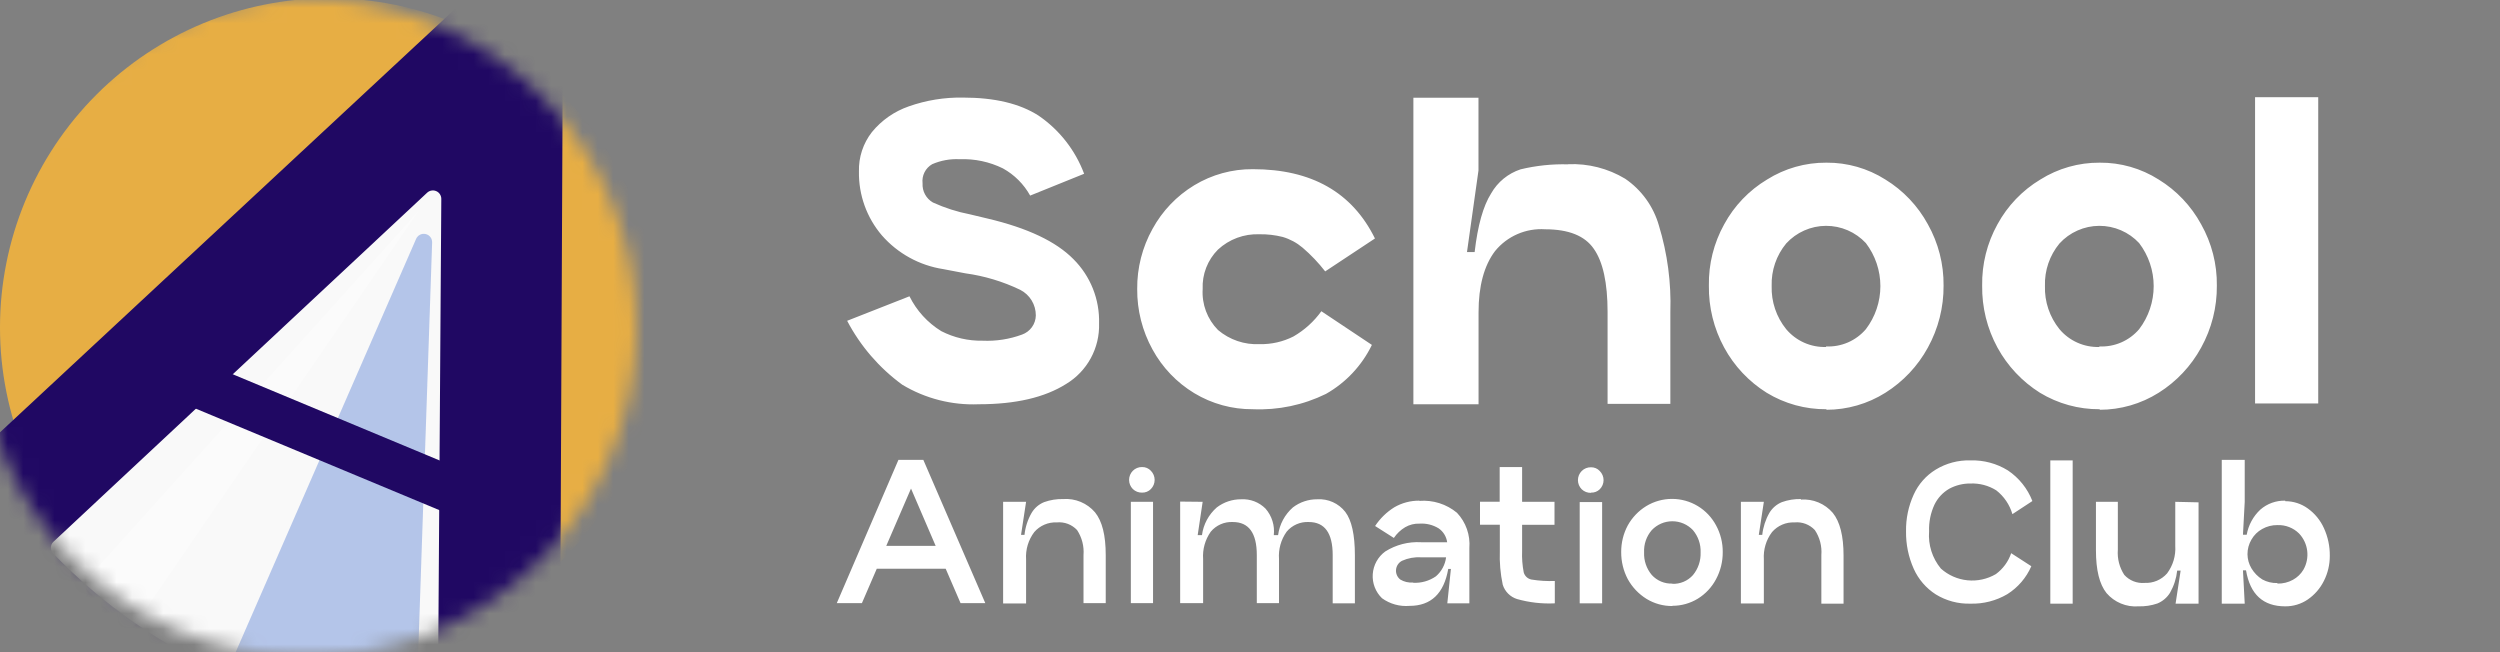 <svg width="161" height="42" viewBox="0 0 161 42" fill="none" xmlns="http://www.w3.org/2000/svg">
<rect x="0" y="0" width="161" height="42" fill="#808080" stroke="none"/>
<g clip-path="url(#clip0_2017_2240)">
<mask id="mask0_2017_2240" style="mask-type:luminance" maskUnits="userSpaceOnUse" x="-2" y="-1" width="43" height="44">
<path d="M19.786 -0.116C25.41 -0.116 30.803 2.118 34.78 6.094C38.756 10.071 40.99 15.464 40.99 21.088C40.99 26.712 38.756 32.105 34.78 36.081C30.803 40.058 25.41 42.292 19.786 42.292C14.162 42.292 8.769 40.058 4.793 36.081C0.816 32.105 -1.418 26.712 -1.418 21.088C-1.418 15.464 0.816 10.071 4.793 6.094C8.769 2.118 14.162 -0.116 19.786 -0.116Z" fill="white"/>
</mask>
<g mask="url(#mask0_2017_2240)">
<path d="M21.204 -0.116C26.828 -0.116 32.221 2.118 36.198 6.094C40.174 10.071 42.408 15.464 42.408 21.088C42.408 26.712 40.174 32.105 36.198 36.081C32.221 40.058 26.828 42.292 21.204 42.292C15.581 42.292 10.187 40.058 6.211 36.081C2.234 32.105 0 26.712 0 21.088C0 15.464 2.234 10.071 6.211 6.094C10.187 2.118 15.581 -0.116 21.204 -0.116Z" fill="#E7AE44"/>
<path d="M36.286 -5.92L-8.859 36.084L36.014 54.684L36.286 -5.92Z" fill="#200863"/>
<path d="M28.198 45.749C28.198 45.82 28.184 45.89 28.157 45.956C28.13 46.021 28.09 46.08 28.039 46.13C27.988 46.179 27.929 46.218 27.863 46.244C27.797 46.271 27.727 46.283 27.656 46.282C18.497 46.07 9.792 42.251 3.434 35.655C3.384 35.606 3.344 35.547 3.316 35.481C3.289 35.416 3.275 35.346 3.275 35.276C3.275 35.205 3.289 35.135 3.316 35.07C3.344 35.005 3.384 34.946 3.434 34.896L27.513 12.405C27.591 12.334 27.687 12.288 27.791 12.271C27.894 12.254 28 12.267 28.096 12.31C28.193 12.352 28.274 12.421 28.332 12.509C28.389 12.597 28.42 12.699 28.42 12.804L28.198 45.749Z" fill="#F9F9F9"/>
<path opacity="0.3" d="M14.095 44.477L26.798 15.383C26.848 15.268 26.936 15.174 27.048 15.117C27.159 15.06 27.287 15.044 27.41 15.072C27.532 15.099 27.64 15.168 27.717 15.268C27.794 15.367 27.833 15.49 27.829 15.615L26.803 45.848C26.797 45.919 26.777 45.989 26.744 46.052C26.71 46.116 26.665 46.172 26.61 46.218C26.555 46.264 26.491 46.298 26.423 46.319C26.355 46.34 26.283 46.348 26.211 46.341L14.524 45.217C14.442 45.206 14.364 45.177 14.295 45.131C14.226 45.086 14.168 45.025 14.127 44.953C14.085 44.882 14.061 44.801 14.055 44.719C14.05 44.636 14.064 44.553 14.095 44.477Z" fill="#114CC2"/>
<path opacity="0.3" d="M8.73 40.192L26.976 13.563L5.638 37.253C5.545 37.353 5.493 37.486 5.493 37.623C5.493 37.76 5.545 37.892 5.638 37.993L7.902 40.286C7.959 40.342 8.028 40.384 8.103 40.41C8.179 40.436 8.259 40.445 8.338 40.436C8.418 40.427 8.494 40.4 8.562 40.358C8.629 40.316 8.687 40.259 8.73 40.192Z" fill="white"/>
<path d="M12.463 24.653L30.215 32.05" stroke="#200863" stroke-width="2.959"/>
</g>
<path d="M58.57 19.081C59.028 20.006 59.737 20.784 60.617 21.325C61.44 21.747 62.355 21.959 63.279 21.941C64.144 21.98 65.007 21.846 65.819 21.547C66.075 21.456 66.297 21.289 66.456 21.069C66.615 20.849 66.702 20.585 66.707 20.314C66.708 19.971 66.615 19.636 66.436 19.344C66.258 19.052 66.001 18.816 65.696 18.662C64.583 18.127 63.393 17.77 62.17 17.602L60.74 17.33C59.211 17.093 57.814 16.325 56.795 15.161C55.816 14.015 55.289 12.55 55.316 11.043C55.291 10.125 55.587 9.227 56.154 8.503C56.775 7.745 57.595 7.173 58.521 6.852C59.645 6.455 60.83 6.263 62.022 6.284C64.057 6.284 65.676 6.671 66.879 7.443C68.222 8.36 69.248 9.669 69.818 11.191L66.342 12.596C65.934 11.86 65.327 11.254 64.591 10.846C63.726 10.42 62.769 10.216 61.805 10.254C61.196 10.222 60.589 10.332 60.03 10.575C59.818 10.697 59.646 10.879 59.537 11.098C59.427 11.318 59.384 11.564 59.413 11.807C59.399 12.054 59.453 12.301 59.571 12.518C59.689 12.736 59.864 12.917 60.079 13.04C60.843 13.389 61.646 13.645 62.471 13.805L63.605 14.076C66.169 14.681 68.01 15.552 69.128 16.689C69.672 17.23 70.099 17.877 70.383 18.589C70.667 19.302 70.802 20.065 70.78 20.831C70.804 21.61 70.62 22.382 70.247 23.067C69.875 23.751 69.327 24.324 68.659 24.727C67.279 25.598 65.405 26.034 63.038 26.034C61.306 26.107 59.592 25.669 58.107 24.776C56.623 23.694 55.409 22.285 54.556 20.659L58.57 19.081ZM88.35 22.212C87.707 23.54 86.675 24.641 85.391 25.368C83.928 26.086 82.309 26.425 80.682 26.354C79.353 26.364 78.047 26.006 76.909 25.319C75.781 24.636 74.854 23.666 74.222 22.508C73.565 21.316 73.225 19.974 73.236 18.612C73.223 17.258 73.563 15.924 74.222 14.741C74.854 13.584 75.781 12.614 76.909 11.931C78.047 11.243 79.353 10.885 80.682 10.895C84.459 10.895 87.081 12.383 88.547 15.358L85.342 17.478C84.91 16.921 84.423 16.408 83.887 15.95C83.512 15.633 83.076 15.398 82.605 15.259C82.113 15.136 81.608 15.077 81.101 15.087C80.614 15.068 80.128 15.146 79.671 15.315C79.214 15.484 78.795 15.742 78.438 16.073C78.106 16.405 77.848 16.802 77.678 17.239C77.508 17.676 77.431 18.144 77.452 18.612C77.421 19.097 77.494 19.582 77.663 20.037C77.833 20.491 78.097 20.905 78.438 21.251C79.185 21.885 80.146 22.212 81.125 22.163C81.878 22.179 82.623 22.01 83.295 21.67C84.005 21.262 84.618 20.707 85.095 20.043L88.35 22.212ZM100.988 10.575C102.278 10.519 103.556 10.845 104.662 11.511C105.714 12.23 106.482 13.294 106.832 14.52C107.383 16.324 107.633 18.206 107.571 20.092V26.009H103.528V20.092C103.528 18.218 103.232 16.862 102.64 16.023C102.063 15.185 101.023 14.766 99.509 14.766C98.897 14.725 98.285 14.831 97.723 15.076C97.161 15.32 96.666 15.696 96.279 16.172C95.572 17.108 95.219 18.423 95.219 20.116V26.034H91.022V10.979V6.294H95.214V10.979L94.474 16.231H94.967C95.165 14.521 95.518 13.264 96.028 12.458C96.445 11.723 97.122 11.169 97.926 10.905C98.928 10.664 99.958 10.556 100.988 10.584V10.575ZM117.621 26.354C116.265 26.366 114.933 25.999 113.775 25.294C112.627 24.577 111.684 23.575 111.038 22.385C110.371 21.16 110.031 19.785 110.052 18.39C110.028 17.012 110.368 15.651 111.038 14.445C111.684 13.254 112.638 12.258 113.8 11.561C114.944 10.843 116.27 10.466 117.621 10.476C118.965 10.465 120.283 10.842 121.418 11.561C122.567 12.266 123.511 13.261 124.155 14.445C124.831 15.649 125.18 17.01 125.166 18.39C125.177 19.787 124.828 21.162 124.155 22.385C123.506 23.573 122.564 24.574 121.418 25.294C120.281 26.009 118.965 26.389 117.621 26.389V26.354ZM117.597 22.311C118.08 22.333 118.563 22.245 119.007 22.053C119.451 21.86 119.846 21.569 120.161 21.201C120.768 20.404 121.097 19.43 121.097 18.427C121.097 17.425 120.768 16.451 120.161 15.654C119.832 15.302 119.434 15.021 118.992 14.83C118.55 14.639 118.073 14.542 117.591 14.544C117.109 14.546 116.633 14.648 116.193 14.844C115.753 15.039 115.358 15.323 115.032 15.678C114.397 16.446 114.064 17.419 114.095 18.415C114.064 19.426 114.396 20.415 115.032 21.201C115.346 21.573 115.739 21.869 116.183 22.067C116.627 22.266 117.11 22.361 117.597 22.345V22.311ZM135.221 26.354C133.865 26.365 132.533 25.997 131.374 25.294C130.228 24.574 129.286 23.573 128.637 22.385C127.97 21.16 127.631 19.785 127.651 18.39C127.628 17.012 127.968 15.651 128.637 14.445C129.285 13.255 130.238 12.259 131.399 11.561C132.544 10.843 133.87 10.467 135.221 10.476C136.564 10.464 137.883 10.841 139.018 11.561C140.167 12.266 141.111 13.261 141.754 14.445C142.433 15.649 142.782 17.009 142.765 18.39C142.778 19.787 142.43 21.163 141.754 22.385C141.106 23.573 140.164 24.574 139.018 25.294C137.88 26.01 136.564 26.389 135.221 26.389V26.354ZM135.196 22.311C135.68 22.333 136.162 22.245 136.606 22.053C137.051 21.86 137.445 21.569 137.76 21.201C138.368 20.404 138.697 19.43 138.697 18.427C138.697 17.425 138.368 16.451 137.76 15.654C137.432 15.302 137.034 15.021 136.591 14.83C136.149 14.639 135.672 14.542 135.191 14.544C134.709 14.546 134.233 14.648 133.793 14.844C133.352 15.039 132.957 15.323 132.632 15.678C131.996 16.446 131.663 17.419 131.695 18.415C131.663 19.426 131.996 20.415 132.632 21.201C132.945 21.573 133.338 21.869 133.783 22.067C134.227 22.266 134.71 22.361 135.196 22.345V22.311ZM145.226 6.26H149.294V25.985H145.226V6.26Z" fill="white"/>
<path d="M61.859 38.84L60.902 36.626H56.464L55.508 38.84H53.89L57.86 29.614H59.462L63.452 38.84H61.859ZM57.076 35.152H60.256L58.669 31.463L57.076 35.152ZM68.467 32.139C68.852 32.111 69.238 32.173 69.594 32.321C69.95 32.47 70.267 32.699 70.518 32.992C70.982 33.564 71.209 34.471 71.209 35.749V38.84H69.778V35.749C69.823 35.18 69.677 34.613 69.364 34.136C69.198 33.959 68.993 33.822 68.766 33.736C68.538 33.651 68.294 33.619 68.052 33.643C67.78 33.63 67.509 33.68 67.259 33.788C67.008 33.895 66.786 34.058 66.608 34.264C66.225 34.77 66.038 35.397 66.08 36.03V38.865H64.601V32.317H66.08L65.755 34.447H65.977C66.029 33.948 66.185 33.466 66.435 33.032C66.62 32.717 66.905 32.472 67.244 32.336C67.636 32.196 68.05 32.129 68.467 32.139ZM73.551 31.725C73.441 31.728 73.331 31.709 73.229 31.67C73.126 31.63 73.033 31.57 72.954 31.493C72.799 31.337 72.713 31.126 72.713 30.906C72.713 30.686 72.799 30.476 72.954 30.319C73.032 30.24 73.125 30.178 73.227 30.137C73.33 30.095 73.44 30.075 73.551 30.078C73.657 30.075 73.763 30.096 73.861 30.137C73.958 30.179 74.046 30.241 74.118 30.319C74.273 30.476 74.359 30.686 74.359 30.906C74.359 31.126 74.273 31.337 74.118 31.493C74.045 31.569 73.957 31.63 73.859 31.669C73.761 31.709 73.656 31.728 73.551 31.725ZM72.826 32.317H74.256V38.84H72.826V32.317ZM77.451 32.317L77.131 34.462H77.407C77.498 33.77 77.838 33.135 78.364 32.676C78.814 32.334 79.366 32.15 79.932 32.154C80.221 32.138 80.51 32.183 80.78 32.286C81.051 32.39 81.296 32.55 81.5 32.755C81.703 32.987 81.855 33.258 81.946 33.552C82.038 33.846 82.067 34.156 82.032 34.462H82.309C82.4 33.77 82.74 33.135 83.265 32.676C83.715 32.333 84.267 32.149 84.833 32.154C85.177 32.133 85.52 32.195 85.833 32.336C86.147 32.477 86.421 32.692 86.633 32.962C87.047 33.5 87.255 34.442 87.255 35.764V38.855H85.825V35.749C85.825 34.328 85.31 33.618 84.281 33.618C84.012 33.605 83.744 33.654 83.498 33.762C83.251 33.87 83.033 34.033 82.861 34.24C82.495 34.752 82.321 35.377 82.368 36.005V38.84H80.938V35.749C80.938 34.328 80.423 33.618 79.394 33.618C79.126 33.605 78.857 33.654 78.611 33.762C78.365 33.87 78.147 34.033 77.974 34.24C77.61 34.753 77.436 35.377 77.481 36.005V38.84H76.002V32.302L77.451 32.317ZM91.407 32.257C92.282 32.188 93.151 32.462 93.828 33.022C94.113 33.323 94.332 33.682 94.469 34.073C94.607 34.465 94.66 34.881 94.627 35.295V38.855H93.207L93.438 36.641H93.266C92.99 38.224 92.156 39.018 90.775 39.018C90.144 39.072 89.513 38.897 89 38.525C88.794 38.325 88.634 38.083 88.531 37.815C88.428 37.547 88.385 37.259 88.405 36.973C88.425 36.686 88.507 36.408 88.645 36.156C88.784 35.905 88.976 35.687 89.207 35.517C89.895 35.082 90.702 34.873 91.515 34.92H93.197C93.173 34.74 93.111 34.567 93.016 34.413C92.921 34.258 92.794 34.125 92.644 34.023C92.277 33.8 91.85 33.694 91.421 33.722C91.095 33.709 90.772 33.79 90.49 33.954C90.2 34.128 89.953 34.364 89.765 34.644L88.556 33.875C88.877 33.39 89.297 32.98 89.789 32.672C90.28 32.386 90.839 32.237 91.407 32.243V32.257ZM90.993 37.529C91.518 37.561 92.039 37.415 92.472 37.115C92.835 36.803 93.069 36.367 93.128 35.892H91.515C91.096 35.865 90.676 35.941 90.292 36.114C90.185 36.169 90.093 36.25 90.025 36.35C89.957 36.451 89.916 36.566 89.905 36.687C89.893 36.807 89.912 36.928 89.96 37.039C90.008 37.15 90.083 37.247 90.179 37.322C90.423 37.469 90.708 37.536 90.993 37.514V37.529ZM98.024 35.477C98.005 35.942 98.04 36.407 98.128 36.863C98.16 36.977 98.223 37.081 98.31 37.162C98.397 37.243 98.505 37.298 98.621 37.322C99.12 37.403 99.625 37.434 100.13 37.415V38.855C99.31 38.895 98.489 38.802 97.699 38.579C97.482 38.511 97.285 38.392 97.125 38.231C96.964 38.071 96.845 37.874 96.777 37.657C96.625 36.941 96.562 36.209 96.589 35.477V33.791H95.312V32.312H96.579V30.078H98.024V32.317H100.11V33.796H98.024V35.477ZM102.462 31.74C102.352 31.743 102.241 31.725 102.138 31.685C102.035 31.645 101.94 31.585 101.861 31.508C101.706 31.352 101.619 31.141 101.619 30.921C101.619 30.701 101.706 30.49 101.861 30.334C101.939 30.255 102.033 30.192 102.136 30.151C102.24 30.109 102.351 30.089 102.462 30.093C102.568 30.09 102.673 30.111 102.77 30.152C102.867 30.194 102.954 30.256 103.025 30.334C103.102 30.411 103.164 30.502 103.206 30.603C103.249 30.704 103.27 30.812 103.27 30.921C103.27 31.03 103.249 31.138 103.206 31.239C103.164 31.34 103.102 31.431 103.025 31.508C102.951 31.581 102.863 31.638 102.766 31.675C102.669 31.713 102.566 31.73 102.462 31.725V31.74ZM101.733 32.331H103.177V38.855H101.733V32.331ZM107.699 39.028C107.113 39.033 106.538 38.874 106.038 38.569C105.532 38.256 105.116 37.818 104.829 37.297C104.547 36.761 104.401 36.163 104.405 35.556C104.4 34.956 104.546 34.364 104.829 33.835C105.112 33.326 105.521 32.898 106.018 32.593C106.519 32.289 107.094 32.129 107.68 32.129C108.265 32.129 108.84 32.289 109.341 32.593C109.837 32.894 110.242 33.323 110.515 33.835C110.803 34.363 110.95 34.956 110.944 35.556C110.949 36.163 110.802 36.762 110.515 37.297C110.243 37.813 109.838 38.247 109.341 38.554C108.847 38.856 108.279 39.015 107.699 39.013V39.028ZM107.699 37.598C107.948 37.608 108.196 37.563 108.426 37.466C108.655 37.369 108.86 37.222 109.026 37.036C109.363 36.628 109.538 36.11 109.519 35.581C109.54 35.056 109.364 34.543 109.026 34.141C108.855 33.961 108.65 33.817 108.422 33.718C108.193 33.62 107.948 33.569 107.699 33.569C107.451 33.569 107.205 33.62 106.977 33.718C106.749 33.817 106.543 33.961 106.373 34.141C106.032 34.537 105.855 35.049 105.88 35.571C105.857 36.101 106.032 36.62 106.373 37.026C106.54 37.21 106.745 37.355 106.974 37.452C107.203 37.548 107.451 37.593 107.699 37.583V37.598ZM115.979 32.173C116.364 32.145 116.75 32.208 117.106 32.356C117.462 32.504 117.779 32.734 118.03 33.027C118.494 33.599 118.725 34.517 118.725 35.783V38.875H117.295V35.749C117.341 35.179 117.194 34.611 116.876 34.136C116.71 33.959 116.505 33.822 116.278 33.736C116.051 33.651 115.806 33.619 115.565 33.643C115.292 33.631 115.021 33.68 114.771 33.788C114.521 33.896 114.298 34.059 114.12 34.264C113.737 34.77 113.55 35.397 113.592 36.03V38.865H112.113V32.317H113.592L113.267 34.447H113.489C113.543 33.949 113.699 33.467 113.947 33.032C114.134 32.718 114.418 32.474 114.756 32.336C115.148 32.196 115.563 32.129 115.979 32.139V32.173ZM130.817 36.464C130.495 37.205 129.957 37.833 129.273 38.264C128.554 38.687 127.73 38.899 126.896 38.875C126.11 38.898 125.333 38.69 124.663 38.278C124.038 37.878 123.545 37.304 123.242 36.626C122.904 35.868 122.736 35.045 122.749 34.215C122.735 33.401 122.904 32.594 123.242 31.853C123.543 31.185 124.038 30.623 124.663 30.241C125.335 29.832 126.11 29.627 126.896 29.649C127.746 29.623 128.585 29.848 129.308 30.295C130.023 30.775 130.574 31.464 130.886 32.267L129.599 33.111C129.422 32.503 129.058 31.966 128.558 31.577C128.061 31.267 127.482 31.114 126.896 31.138C126.422 31.133 125.954 31.248 125.535 31.473C125.121 31.712 124.788 32.069 124.579 32.499C124.33 33.036 124.212 33.624 124.234 34.215C124.165 35.084 124.437 35.945 124.993 36.617C125.469 37.043 126.069 37.308 126.705 37.371C127.342 37.435 127.982 37.295 128.534 36.972C128.993 36.635 129.338 36.165 129.52 35.625L130.817 36.464ZM132.04 29.649H133.48V38.875H132.04V29.649ZM141.587 32.351V38.875H140.107L140.433 36.745H140.211C140.157 37.246 140.001 37.731 139.752 38.17C139.56 38.483 139.273 38.726 138.934 38.865C138.543 38.998 138.132 39.06 137.72 39.048C137.334 39.078 136.946 39.016 136.588 38.867C136.23 38.719 135.912 38.489 135.659 38.194C135.206 37.627 134.979 36.715 134.979 35.438V32.317H136.389V35.404C136.345 35.974 136.491 36.542 136.803 37.021C136.967 37.203 137.171 37.344 137.398 37.434C137.626 37.524 137.871 37.56 138.115 37.539C138.386 37.552 138.657 37.504 138.907 37.398C139.157 37.292 139.38 37.131 139.56 36.927C139.941 36.417 140.128 35.788 140.087 35.152V32.317L141.587 32.351ZM147.169 32.277C147.689 32.275 148.196 32.437 148.618 32.741C149.071 33.064 149.43 33.501 149.659 34.008C149.917 34.569 150.047 35.181 150.039 35.798C150.042 36.358 149.912 36.911 149.659 37.41C149.42 37.892 149.062 38.304 148.618 38.609C148.191 38.9 147.685 39.053 147.169 39.048C145.743 39.048 144.905 38.278 144.644 36.73H144.447L144.56 38.875H143.081V29.614H144.56V32.317L144.447 34.437H144.688C144.797 33.817 145.105 33.249 145.566 32.819C146.009 32.433 146.581 32.227 147.169 32.243V32.277ZM146.675 37.583C147.02 37.59 147.36 37.507 147.662 37.341C147.944 37.188 148.179 36.962 148.342 36.686C148.551 36.318 148.636 35.892 148.584 35.472C148.533 35.052 148.348 34.66 148.056 34.353C147.874 34.174 147.657 34.034 147.419 33.942C147.18 33.849 146.926 33.807 146.671 33.816C146.325 33.81 145.985 33.897 145.684 34.067C145.396 34.226 145.157 34.462 144.994 34.748C144.825 35.034 144.736 35.361 144.738 35.694C144.741 36.014 144.829 36.328 144.994 36.602C145.167 36.893 145.407 37.138 145.694 37.317C145.99 37.479 146.324 37.559 146.661 37.548L146.675 37.583Z" fill="white"/>
</g>
<defs>
<clipPath id="clip0_2017_2240">
<rect width="161" height="42" fill="white"/>
</clipPath>
</defs>
</svg>
